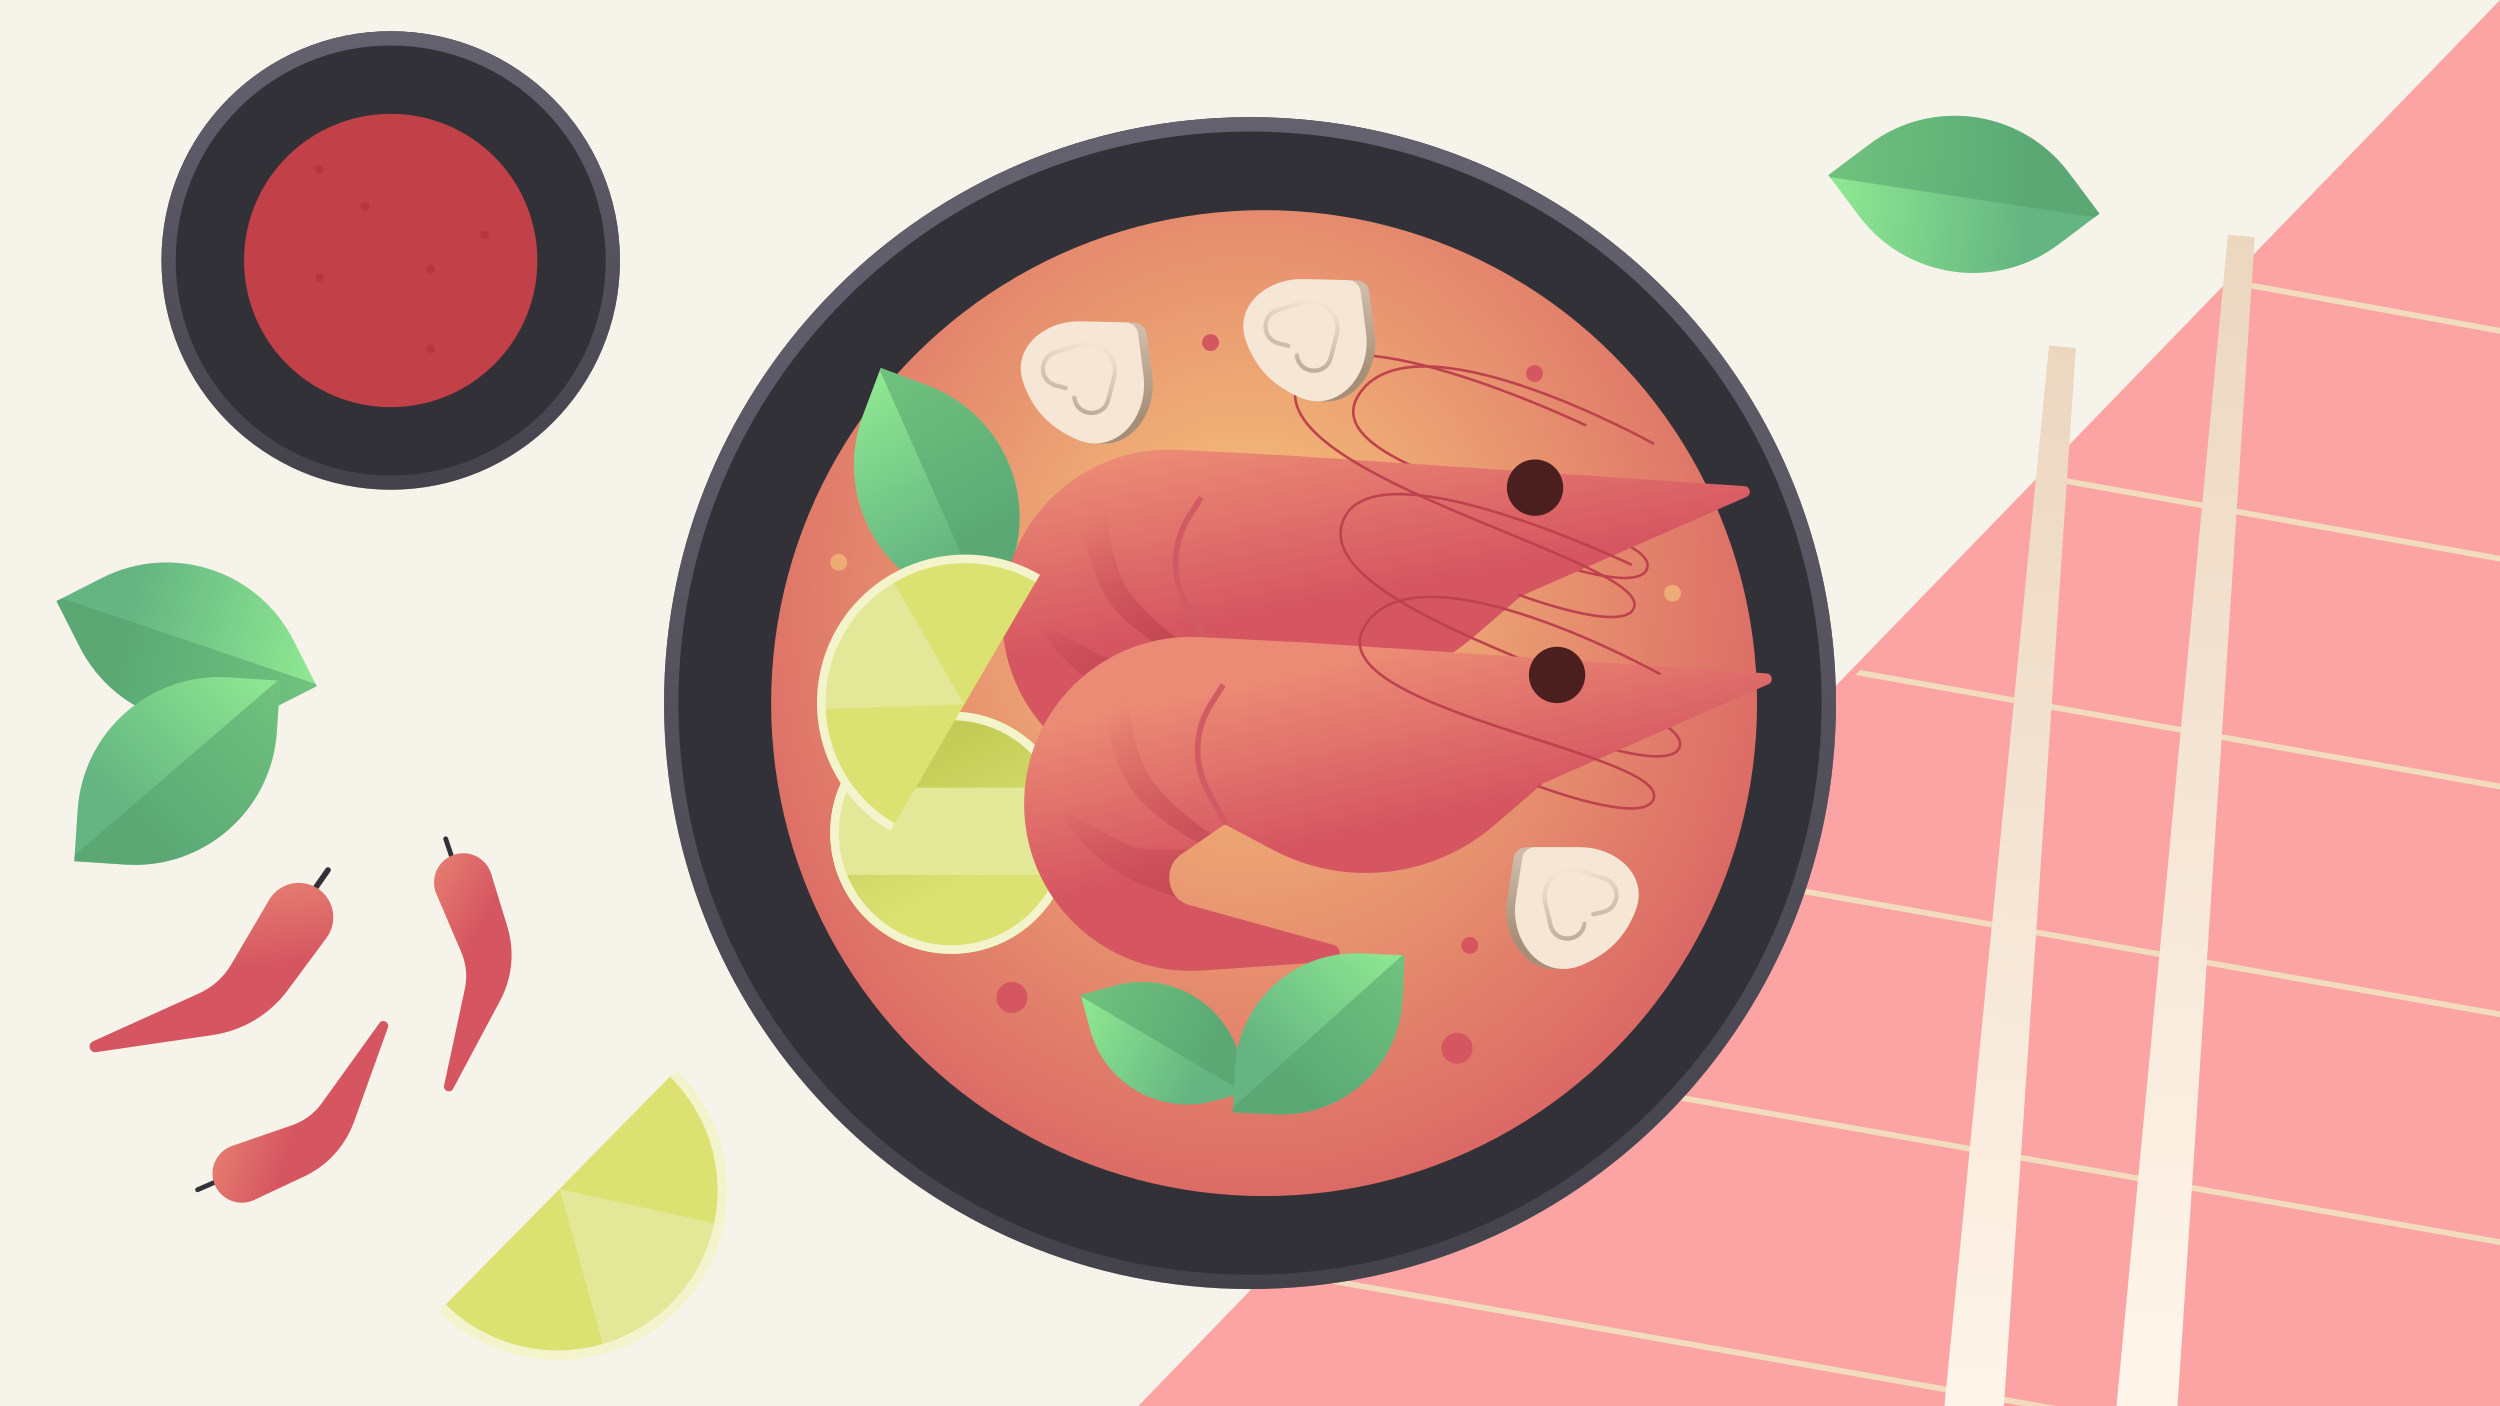 <svg width="1920" height="1080" viewBox="0 0 1920 1080" fill="none" xmlns="http://www.w3.org/2000/svg">
<g clip-path="url(#clip0_51:2)">
<rect width="1920" height="1080" fill="#F6F4EA"/>
<path d="M874 1080L1920 -0L1920.42 511.422L1920 1080L874 1080Z" fill="#FBA4A3"/>
<path fill-rule="evenodd" clip-rule="evenodd" d="M1634.38 1089.6L1608.7 1089.58L991.793 980.516C990.603 980.308 989.806 979.176 990.013 977.986C990.022 977.933 990.033 977.881 990.046 977.829L991.521 976.271C991.841 976.172 992.19 976.145 992.543 976.206L1634.38 1089.6ZM1920.42 951.842V956.282L1140.51 818.866L1144.12 815.054L1920.42 951.842ZM1920.42 776.877V781.317L1282.71 668.638L1286.31 664.826L1920.42 776.877ZM1920.42 601.912V606.352L1424.9 518.41L1428.51 514.598L1920.42 601.912ZM1920.42 426.947V431.387L1567.1 368.182L1570.71 364.37L1920.42 426.947ZM1920.42 251.982V256.422L1709.29 217.954L1712.9 214.142L1920.42 251.982Z" fill="#F1DDBE"/>
<path d="M1573.65 265.417L1594.3 267.285L1538.91 1081.24L1493.13 1081.69L1573.65 265.417Z" fill="url(#paint0_linear_51:2)"/>
<path d="M1710.99 180.3L1731.64 182.168L1672.19 1081.69L1625.28 1081.69L1710.99 180.3Z" fill="url(#paint1_linear_51:2)"/>
<path d="M1410 540C1410 788.528 1208.53 990 960 990C711.471 990 510 788.528 510 540C510 291.472 711.471 90 960 90C1208.53 90 1410 291.472 1410 540Z" fill="#323138"/>
<path fill-rule="evenodd" clip-rule="evenodd" d="M960 978.979C1202.44 978.979 1398.98 782.441 1398.98 540C1398.98 297.559 1202.44 101.021 960 101.021C717.558 101.021 521.021 297.559 521.021 540C521.021 782.441 717.558 978.979 960 978.979ZM960 990C1208.53 990 1410 788.528 1410 540C1410 291.472 1208.53 90 960 90C711.471 90 510 291.472 510 540C510 788.528 711.471 990 960 990Z" fill="url(#paint2_linear_51:2)"/>
<circle cx="970.817" cy="540" r="378.606" fill="url(#paint3_radial_51:2)"/>
<circle r="11.899" transform="matrix(1 0 0 -1 777.188 766.082)" fill="#D55561"/>
<circle r="11.899" transform="matrix(1 0 0 -1 1119.01 805.024)" fill="#D55561"/>
<circle r="6.49" transform="matrix(1 0 0 -1 1128.75 726.058)" fill="#D55561"/>
<circle r="6.49" transform="matrix(1 0 0 -1 1178.51 286.875)" fill="#D55561"/>
<circle r="6.49" transform="matrix(1 0 0 -1 1284.52 455.625)" fill="#EEAB75"/>
<circle r="6.49" transform="matrix(1 0 0 -1 644.134 431.827)" fill="#EEAB75"/>
<circle r="6.49" transform="matrix(1 0 0 -1 929.711 263.077)" fill="#D55561"/>
<path d="M676.375 282.548L712.833 296.237C768.763 317.237 797.079 379.6 776.079 435.53L762.39 471.988L725.933 458.299C670.003 437.299 641.687 374.935 662.687 319.005L676.375 282.548Z" fill="url(#paint4_linear_51:2)"/>
<path opacity="0.5" fill-rule="evenodd" clip-rule="evenodd" d="M758.053 470.359L675.713 284.311L676.375 282.548L712.832 296.237C768.762 317.237 797.078 379.6 776.078 435.53L762.39 471.987L758.053 470.359Z" fill="#529D6A"/>
<path d="M829.978 764.058L856.893 756.806C898.184 745.681 940.676 770.135 951.801 811.426L959.053 838.342L932.138 845.593C890.846 856.719 848.355 832.264 837.229 790.973L829.978 764.058Z" fill="url(#paint5_linear_51:2)"/>
<path opacity="0.5" fill-rule="evenodd" clip-rule="evenodd" d="M955.852 839.204L830.329 765.36L829.978 764.058L856.893 756.806C898.184 745.681 940.676 770.135 951.801 811.426L959.053 838.341L955.852 839.204Z" fill="#529D6A"/>
<circle cx="730.673" cy="639.519" r="93.029" fill="url(#paint6_linear_51:2)"/>
<path fill-rule="evenodd" clip-rule="evenodd" d="M817.886 671.971C821.647 661.867 823.703 650.933 823.703 639.519C823.703 627.285 821.341 615.603 817.049 604.904H644.298C640.006 615.603 637.645 627.285 637.645 639.519C637.645 650.933 639.701 661.867 643.462 671.971H817.886Z" fill="#E3E798"/>
<path fill-rule="evenodd" clip-rule="evenodd" d="M730.673 725.935C778.4 725.935 817.089 687.245 817.089 639.519C817.089 591.793 778.4 553.103 730.673 553.103C682.947 553.103 644.257 591.793 644.257 639.519C644.257 687.245 682.947 725.935 730.673 725.935ZM730.673 732.548C782.052 732.548 823.702 690.898 823.702 639.519C823.702 588.141 782.052 546.49 730.673 546.49C679.295 546.49 637.645 588.141 637.645 639.519C637.645 690.898 679.295 732.548 730.673 732.548Z" fill="#F3F4CB"/>
<path fill-rule="evenodd" clip-rule="evenodd" d="M1095.46 282.437C1072.47 282.158 1053.71 288.219 1043.86 304.517C1039.23 312.174 1039.29 319.275 1042.87 326.022C1046.49 332.854 1053.76 339.389 1063.68 345.66C1083.5 358.193 1113.46 369.377 1144.37 379.728C1154.31 383.056 1164.35 386.297 1174.16 389.469C1194.82 396.143 1214.52 402.505 1230.31 408.703C1241.95 413.273 1251.56 417.787 1257.89 422.319C1261.06 424.584 1263.48 426.902 1264.91 429.295C1266.36 431.721 1266.8 434.251 1265.95 436.816C1264.96 439.793 1262.66 441.795 1259.59 443.047C1256.54 444.29 1252.66 444.827 1248.31 444.875C1239.61 444.97 1228.73 443.103 1218.14 440.598C1207.54 438.089 1197.17 434.924 1189.45 432.387C1185.59 431.119 1182.39 430.007 1180.16 429.211C1179.04 428.814 1178.16 428.495 1177.57 428.276C1177.27 428.166 1177.04 428.081 1176.88 428.024L1176.71 427.958L1176.65 427.936C1176.65 427.936 1176.65 427.936 1177 427C1177.35 426.064 1177.35 426.064 1177.35 426.064L1177.36 426.065L1177.41 426.085L1177.58 426.149C1177.73 426.206 1177.96 426.29 1178.26 426.398C1178.85 426.616 1179.72 426.932 1180.83 427.327C1183.05 428.118 1186.23 429.225 1190.08 430.487C1197.77 433.014 1208.08 436.161 1218.61 438.652C1229.15 441.146 1239.83 442.967 1248.29 442.875C1252.52 442.829 1256.11 442.303 1258.83 441.195C1261.53 440.095 1263.29 438.457 1264.05 436.184C1264.69 434.272 1264.4 432.346 1263.19 430.322C1261.96 428.265 1259.79 426.137 1256.73 423.946C1250.61 419.566 1241.19 415.125 1229.58 410.564C1213.85 404.39 1194.25 398.06 1173.63 391.398C1163.8 388.222 1153.73 384.971 1143.74 381.624C1112.85 371.28 1082.67 360.03 1062.61 347.351C1052.59 341.016 1044.97 334.252 1041.1 326.958C1037.19 319.58 1037.16 311.731 1042.14 303.483C1052.54 286.281 1072.22 280.155 1095.49 280.438C1118.78 280.721 1145.94 287.416 1171.76 296.178C1197.59 304.945 1222.15 315.807 1240.24 324.473C1249.28 328.807 1256.72 332.594 1261.89 335.297C1264.48 336.649 1266.5 337.731 1267.88 338.474C1268.56 338.846 1269.09 339.134 1269.45 339.328C1269.62 339.426 1269.76 339.5 1269.85 339.55L1269.95 339.607L1269.98 339.625C1269.99 339.626 1269.99 339.626 1269.5 340.5C1269.01 341.374 1269.01 341.373 1269.01 341.373L1268.98 341.356L1268.88 341.3C1268.79 341.251 1268.66 341.178 1268.48 341.082C1268.13 340.889 1267.61 340.604 1266.93 340.234C1265.56 339.494 1263.54 338.417 1260.97 337.07C1255.81 334.375 1248.4 330.599 1239.37 326.277C1221.32 317.631 1196.85 306.805 1171.12 298.072C1145.37 289.334 1118.44 282.717 1095.46 282.437ZM1270.37 340.986C1270.11 341.469 1269.5 341.642 1269.01 341.374L1269.5 340.5L1269.99 339.626C1270.47 339.895 1270.64 340.504 1270.37 340.986ZM1176.06 426.647C1176.26 426.131 1176.84 425.87 1177.35 426.064L1177 427L1176.65 427.936C1176.13 427.741 1175.87 427.164 1176.06 426.647Z" fill="#BE424D"/>
<path d="M1339.81 373.34L986.366 349.64L904.411 345.458C832.902 341.81 772.254 397.416 769.699 468.973C766.98 545.096 830.815 606.799 906.802 601.498L1005.95 594.581C1013.23 594.073 1014.26 583.798 1007.23 581.851L896.592 551.223C878.94 546.336 874.967 523.096 889.993 512.624L923.626 489.183L961.073 509.008C1016.13 538.157 1083.43 530.614 1130.66 489.997L1168.1 457.813L1341.27 381.618C1345.41 379.796 1344.33 373.643 1339.81 373.34Z" fill="url(#paint7_linear_51:2)"/>
<path d="M847.905 378.846L828.434 392.909C828.434 392.909 835.849 440.628 853.313 464.303C868.968 485.525 903.073 503.245 903.073 503.245L912.809 496.755C912.809 496.755 878.421 473.364 865.212 451.322C850.255 426.361 847.905 378.846 847.905 378.846Z" fill="url(#paint8_linear_51:2)"/>
<path d="M895.029 508.864L895.501 508.654H871.734C861.061 508.654 850.552 506.022 841.139 500.991L801.484 479.796C799.435 478.701 797.336 481.165 798.742 483.014L807.566 494.611C822.604 514.375 842.996 529.41 866.322 537.933L886.847 545.433C876.615 533.585 880.724 515.222 895.029 508.864Z" fill="url(#paint9_linear_51:2)"/>
<path fill-rule="evenodd" clip-rule="evenodd" d="M911.342 395.588L920.684 380.908L924.403 383.275L915.062 397.955C902.569 417.586 901.731 442.456 912.873 462.884L926.642 488.127L922.772 490.238L909.003 464.995C897.092 443.158 897.988 416.573 911.342 395.588Z" fill="#D15A63"/>
<circle cx="1178.91" cy="374.519" r="21.635" fill="#4B1E20"/>
<path fill-rule="evenodd" clip-rule="evenodd" d="M1010.66 278.964C1003.59 282.593 998.636 288.181 996.466 296.26C994.154 304.865 996.454 313.397 1002.42 321.895C1008.4 330.412 1018.01 338.818 1030.15 347.065C1054.42 363.555 1088.49 379.233 1122.88 393.821C1134.3 398.664 1145.75 403.387 1156.89 407.979C1179.25 417.199 1200.32 425.888 1217.21 433.943C1229.86 439.975 1240.24 445.689 1247.1 451.047C1250.53 453.725 1253.14 456.36 1254.7 458.957C1256.27 461.574 1256.81 464.224 1255.95 466.816C1254.96 469.793 1252.66 471.795 1249.59 473.047C1246.54 474.29 1242.66 474.827 1238.31 474.875C1229.61 474.97 1218.73 473.103 1208.14 470.598C1197.54 468.089 1187.17 464.924 1179.45 462.387C1175.59 461.119 1172.39 460.007 1170.16 459.212C1169.04 458.814 1168.16 458.495 1167.57 458.276C1167.27 458.167 1167.04 458.082 1166.88 458.024L1166.71 457.959L1166.65 457.936C1166.65 457.936 1166.65 457.936 1167 457C1167.35 456.064 1167.35 456.064 1167.35 456.064L1167.36 456.065L1167.41 456.085L1167.58 456.149C1167.68 456.187 1167.81 456.236 1167.98 456.297C1168.06 456.328 1168.16 456.362 1168.26 456.398C1168.85 456.616 1169.72 456.932 1170.83 457.327C1173.05 458.118 1176.23 459.225 1180.08 460.487C1187.77 463.014 1198.08 466.161 1208.61 468.652C1219.15 471.147 1229.83 472.967 1238.29 472.875C1242.52 472.829 1246.11 472.303 1248.83 471.195C1251.53 470.096 1253.29 468.457 1254.05 466.184C1254.68 464.299 1254.35 462.261 1252.98 459.987C1251.61 457.692 1249.21 455.234 1245.87 452.624C1239.19 447.407 1228.97 441.77 1216.35 435.748C1199.5 427.716 1178.52 419.064 1156.2 409.857C1145.05 405.261 1133.57 400.526 1122.1 395.662C1087.72 381.076 1053.47 365.332 1029.03 348.719C1016.81 340.414 1006.96 331.848 1000.78 323.044C994.59 314.221 992.024 305.084 994.534 295.741C996.864 287.069 1002.22 281.048 1009.75 277.185C1017.24 273.34 1026.86 271.642 1037.77 271.5C1059.58 271.217 1086.89 277.16 1113.54 285.167C1140.21 293.181 1166.31 303.289 1185.73 311.39C1195.44 315.441 1203.49 318.992 1209.11 321.53C1211.92 322.799 1214.12 323.816 1215.63 324.515C1216.38 324.864 1216.95 325.135 1217.34 325.318C1217.54 325.41 1217.68 325.479 1217.78 325.526L1217.93 325.597C1217.93 325.597 1217.93 325.598 1217.5 326.5C1217.07 327.402 1217.07 327.402 1217.07 327.401L1216.92 327.333C1216.87 327.306 1216.79 327.272 1216.71 327.23C1216.64 327.2 1216.57 327.165 1216.49 327.127C1216.1 326.945 1215.53 326.676 1214.78 326.328C1213.29 325.632 1211.09 324.619 1208.29 323.353C1202.68 320.821 1194.65 317.278 1184.96 313.235C1165.57 305.149 1139.54 295.069 1112.96 287.083C1086.36 279.09 1059.29 273.221 1037.79 273.5C1027.05 273.64 1017.77 275.316 1010.66 278.964ZM1218.4 326.931C1218.16 327.43 1217.57 327.64 1217.07 327.402L1217.5 326.5L1217.93 325.598C1218.43 325.836 1218.64 326.433 1218.4 326.931ZM1166.06 456.648C1166.26 456.131 1166.84 455.87 1167.35 456.064L1167 457L1166.65 457.936C1166.13 457.741 1165.87 457.164 1166.06 456.648Z" fill="#BE424D"/>
<path fill-rule="evenodd" clip-rule="evenodd" d="M1045.66 385.964C1038.59 389.593 1033.64 395.181 1031.47 403.26C1029.15 411.865 1031.45 420.397 1037.42 428.895C1043.4 437.412 1053.01 445.818 1065.15 454.065C1089.42 470.555 1123.49 486.233 1157.88 500.821C1169.3 505.664 1180.75 510.387 1191.89 514.979C1214.25 524.199 1235.32 532.888 1252.21 540.943C1264.86 546.975 1275.24 552.689 1282.1 558.047C1285.53 560.725 1288.14 563.36 1289.7 565.957C1291.27 568.574 1291.81 571.224 1290.95 573.816C1289.96 576.793 1287.66 578.795 1284.59 580.047C1281.54 581.29 1277.66 581.827 1273.31 581.875C1264.61 581.97 1253.73 580.103 1243.14 577.598C1232.54 575.089 1222.17 571.924 1214.45 569.387C1210.59 568.119 1207.39 567.007 1205.16 566.212C1204.04 565.814 1203.16 565.495 1202.57 565.276C1202.27 565.167 1202.04 565.082 1201.88 565.024L1201.71 564.959L1201.65 564.936C1201.65 564.936 1201.65 564.936 1202 564C1202.35 563.064 1202.35 563.064 1202.35 563.064L1202.36 563.065L1202.41 563.085L1202.58 563.149C1202.68 563.187 1202.81 563.236 1202.98 563.297C1203.06 563.328 1203.16 563.362 1203.26 563.398C1203.85 563.616 1204.72 563.932 1205.83 564.327C1208.05 565.118 1211.23 566.225 1215.08 567.487C1222.77 570.014 1233.08 573.161 1243.61 575.652C1254.15 578.147 1264.83 579.967 1273.29 579.875C1277.52 579.829 1281.11 579.303 1283.83 578.195C1286.53 577.096 1288.29 575.457 1289.05 573.184C1289.68 571.299 1289.35 569.261 1287.98 566.987C1286.61 564.692 1284.21 562.234 1280.87 559.624C1274.19 554.407 1263.97 548.77 1251.35 542.748C1234.5 534.716 1213.52 526.064 1191.2 516.857C1180.05 512.261 1168.57 507.526 1157.1 502.662C1122.72 488.076 1088.47 472.332 1064.03 455.719C1051.81 447.414 1041.96 438.848 1035.78 430.044C1029.59 421.221 1027.02 412.084 1029.53 402.741C1031.86 394.069 1037.22 388.048 1044.75 384.185C1052.24 380.34 1061.86 378.642 1072.77 378.5C1094.58 378.217 1121.89 384.16 1148.54 392.167C1175.21 400.181 1201.31 410.289 1220.73 418.39C1230.44 422.441 1238.49 425.992 1244.11 428.53C1246.92 429.799 1249.12 430.816 1250.63 431.515C1251.38 431.864 1251.95 432.135 1252.34 432.318C1252.54 432.41 1252.68 432.479 1252.78 432.526L1252.93 432.597C1252.93 432.597 1252.93 432.598 1252.5 433.5C1252.07 434.402 1252.07 434.402 1252.07 434.401L1251.92 434.333C1251.87 434.306 1251.79 434.272 1251.71 434.23C1251.64 434.2 1251.57 434.165 1251.49 434.127C1251.1 433.945 1250.53 433.676 1249.78 433.328C1248.29 432.632 1246.09 431.619 1243.29 430.353C1237.68 427.821 1229.65 424.278 1219.96 420.235C1200.57 412.149 1174.54 402.069 1147.96 394.083C1121.36 386.09 1094.29 380.221 1072.79 380.5C1062.05 380.64 1052.77 382.316 1045.66 385.964ZM1253.4 433.931C1253.16 434.43 1252.57 434.64 1252.07 434.402L1252.5 433.5L1252.93 432.598C1253.43 432.836 1253.64 433.433 1253.4 433.931ZM1201.06 563.648C1201.26 563.131 1201.84 562.87 1202.35 563.064L1202 564L1201.65 564.936C1201.13 564.741 1200.87 564.164 1201.06 563.648Z" fill="#BE424D"/>
<path d="M1356.72 517.186L1003.27 493.486L921.316 489.304C849.807 485.656 789.159 541.262 786.604 612.819C783.885 688.942 847.72 750.646 923.708 745.344L1022.85 738.427C1030.13 737.919 1031.16 727.644 1024.13 725.697L913.497 695.069C895.845 690.182 891.873 666.942 906.898 656.47L940.531 633.029L977.978 652.854C1033.04 682.003 1100.33 674.46 1147.57 633.843L1185 601.659L1358.17 525.464C1362.31 523.642 1361.23 517.489 1356.72 517.186Z" fill="url(#paint10_linear_51:2)"/>
<path fill-rule="evenodd" clip-rule="evenodd" d="M1100.46 459.437C1077.47 459.158 1058.71 465.219 1048.86 481.517C1044.23 489.174 1044.29 496.275 1047.87 503.022C1051.49 509.854 1058.76 516.389 1068.68 522.66C1088.5 535.193 1118.46 546.377 1149.37 556.728C1159.31 560.056 1169.35 563.297 1179.16 566.469C1199.82 573.143 1219.52 579.505 1235.31 585.703C1246.95 590.273 1256.56 594.787 1262.89 599.319C1266.06 601.584 1268.48 603.902 1269.91 606.295C1271.36 608.721 1271.8 611.251 1270.95 613.816C1269.96 616.793 1267.66 618.795 1264.59 620.047C1261.54 621.29 1257.66 621.827 1253.31 621.875C1244.61 621.97 1233.73 620.103 1223.14 617.598C1212.54 615.089 1202.17 611.924 1194.45 609.387C1190.59 608.119 1187.39 607.007 1185.16 606.211C1184.04 605.814 1183.16 605.495 1182.57 605.276C1182.27 605.166 1182.04 605.081 1181.88 605.024L1181.71 604.958L1181.65 604.936C1181.65 604.936 1181.65 604.936 1182 604C1182.35 603.064 1182.35 603.064 1182.35 603.064L1182.36 603.065L1182.41 603.085L1182.58 603.149C1182.73 603.206 1182.96 603.29 1183.26 603.398C1183.85 603.616 1184.72 603.932 1185.83 604.327C1188.05 605.118 1191.23 606.225 1195.08 607.487C1202.77 610.014 1213.08 613.161 1223.61 615.652C1234.15 618.146 1244.83 619.967 1253.29 619.875C1257.52 619.829 1261.11 619.303 1263.83 618.195C1266.53 617.095 1268.29 615.457 1269.05 613.184C1269.69 611.272 1269.4 609.346 1268.19 607.322C1266.96 605.265 1264.79 603.137 1261.73 600.946C1255.61 596.566 1246.19 592.125 1234.58 587.564C1218.85 581.39 1199.25 575.06 1178.63 568.398C1168.8 565.222 1158.73 561.971 1148.74 558.624C1117.85 548.28 1087.67 537.03 1067.61 524.351C1057.59 518.016 1049.97 511.252 1046.1 503.958C1042.19 496.58 1042.16 488.731 1047.14 480.483C1057.54 463.281 1077.22 457.155 1100.49 457.438C1123.78 457.721 1150.94 464.416 1176.76 473.178C1202.59 481.945 1227.15 492.807 1245.24 501.473C1254.28 505.807 1261.72 509.594 1266.89 512.297C1269.48 513.649 1271.5 514.731 1272.88 515.474C1273.56 515.846 1274.09 516.134 1274.45 516.328C1274.62 516.426 1274.76 516.5 1274.85 516.55L1274.95 516.607L1274.98 516.625C1274.99 516.626 1274.99 516.626 1274.5 517.5C1274.01 518.374 1274.01 518.373 1274.01 518.373L1273.98 518.356L1273.88 518.3C1273.79 518.251 1273.66 518.178 1273.48 518.082C1273.13 517.889 1272.61 517.604 1271.93 517.234C1270.56 516.494 1268.54 515.417 1265.97 514.07C1260.81 511.375 1253.4 507.599 1244.37 503.277C1226.32 494.631 1201.85 483.805 1176.12 475.072C1150.37 466.334 1123.44 459.717 1100.46 459.437ZM1275.37 517.986C1275.11 518.469 1274.5 518.642 1274.01 518.374L1274.5 517.5L1274.99 516.626C1275.47 516.895 1275.64 517.504 1275.37 517.986ZM1181.06 603.647C1181.26 603.131 1181.84 602.87 1182.35 603.064L1182 604L1181.65 604.936C1181.13 604.741 1180.87 604.164 1181.06 603.647Z" fill="#BE424D"/>
<path d="M864.808 522.692L845.336 536.755C845.336 536.755 852.752 584.474 870.216 608.149C885.871 629.371 919.976 647.091 919.976 647.091L929.711 640.601C929.711 640.601 895.324 617.21 882.115 595.168C867.157 570.207 864.808 522.692 864.808 522.692Z" fill="url(#paint11_linear_51:2)"/>
<path d="M911.931 652.71L912.403 652.5H888.635C877.962 652.5 867.454 649.868 858.041 644.837L818.386 623.642C816.337 622.547 814.237 625.011 815.644 626.86L824.468 638.457C839.506 658.221 859.897 673.256 883.224 681.779L903.749 689.279C893.517 677.431 897.625 659.068 911.931 652.71Z" fill="url(#paint12_linear_51:2)"/>
<path fill-rule="evenodd" clip-rule="evenodd" d="M928.245 539.434L937.587 524.754L941.306 527.121L931.964 541.801C919.472 561.432 918.633 586.302 929.776 606.73L943.545 631.973L939.675 634.084L925.906 608.841C913.995 587.004 914.891 560.419 928.245 539.434Z" fill="#D15A63"/>
<circle cx="1195.82" cy="518.365" r="21.635" fill="#4B1E20"/>
<path d="M797.021 444.296C771.694 429.513 741.532 425.397 713.17 432.853C684.808 440.309 660.57 458.726 645.787 484.054C631.004 509.381 626.888 539.543 634.344 567.905C641.8 596.267 660.217 620.505 685.544 635.288L741.283 539.792L797.021 444.296Z" fill="#DBE272"/>
<path fill-rule="evenodd" clip-rule="evenodd" d="M630.814 544.561L740.411 541.082L684.923 444.662C668.882 454.167 655.355 467.663 645.788 484.054C635.015 502.511 629.907 523.536 630.814 544.561Z" fill="#E3E798"/>
<path fill-rule="evenodd" clip-rule="evenodd" d="M631.146 568.745C623.468 539.535 627.707 508.471 642.932 482.387C658.157 456.302 683.12 437.334 712.33 429.655C741.54 421.977 772.604 426.216 798.689 441.441L795.355 447.152C770.785 432.811 741.525 428.818 714.011 436.051C686.497 443.284 662.984 461.151 648.643 485.72C634.302 510.29 630.309 539.55 637.542 567.064C644.775 594.578 662.642 618.092 687.211 632.432L683.878 638.144C657.793 622.919 638.825 597.956 631.146 568.745Z" fill="#F3F4CB"/>
<path d="M1078.63 733.64L1077.18 767.043C1074.97 818.287 1031.64 858.035 980.394 855.823L946.991 854.381L948.433 820.978C950.645 769.735 993.979 729.987 1045.22 732.199L1078.63 733.64Z" fill="url(#paint13_linear_51:2)"/>
<path opacity="0.5" fill-rule="evenodd" clip-rule="evenodd" d="M947.163 850.408L1077.01 733.571L1078.63 733.641L1077.18 767.043C1074.97 818.287 1031.64 858.035 980.394 855.823L946.991 854.381L947.163 850.408Z" fill="#529D6A"/>
<path d="M1162.42 659.104C1163.17 654.252 1167.34 650.67 1172.25 650.67H1206.98C1234.72 650.67 1259.38 672.376 1249.84 698.416C1246.85 706.575 1242.47 714.738 1236.11 721.956C1228.33 730.78 1218.33 736.973 1207.87 741.313C1177.74 753.821 1152.54 723.323 1157.5 691.076L1162.42 659.104Z" fill="url(#paint14_linear_51:2)"/>
<path d="M1169.05 659.104C1169.8 654.252 1173.97 650.67 1178.88 650.67H1213.61C1241.35 650.67 1266.01 672.376 1256.47 698.416C1253.48 706.575 1249.1 714.738 1242.74 721.956C1234.96 730.78 1224.96 736.973 1214.5 741.313C1184.37 753.821 1159.17 723.323 1164.13 691.076L1169.05 659.104Z" fill="#F5E6D5"/>
<path fill-rule="evenodd" clip-rule="evenodd" d="M1192.43 710.184C1195.29 722.385 1212.79 722.005 1215.12 709.691L1215.24 709.07C1215.41 708.17 1216.28 707.579 1217.18 707.75C1218.08 707.92 1218.67 708.788 1218.5 709.687L1218.38 710.308C1215.38 726.141 1192.88 726.63 1189.2 710.942L1185.14 693.675C1181.07 676.351 1197.64 661.312 1214.49 667.041L1232.98 673.328C1247.17 678.154 1246.18 698.549 1231.59 701.979L1224.02 703.759C1223.12 703.968 1222.23 703.415 1222.02 702.524C1221.81 701.633 1222.37 700.74 1223.26 700.531L1230.83 698.751C1242.18 696.083 1242.95 680.221 1231.91 676.467L1213.42 670.18C1199.04 665.289 1184.89 678.128 1188.37 692.916L1192.43 710.184Z" fill="url(#paint15_linear_51:2)"/>
<path d="M1051.6 223.984C1050.97 219.116 1046.87 215.437 1041.97 215.323L1007.24 214.516C979.517 213.871 954.36 234.998 963.293 261.254C966.091 269.48 970.277 277.742 976.469 285.106C984.039 294.109 993.896 300.533 1004.25 305.114C1034.08 318.319 1059.98 288.415 1055.77 256.061L1051.6 223.984Z" fill="url(#paint16_linear_51:2)"/>
<path d="M1044.97 223.83C1044.33 218.961 1040.24 215.283 1035.34 215.169L1000.61 214.362C972.887 213.717 947.729 234.844 956.662 261.1C959.461 269.326 963.646 277.588 969.838 284.952C977.408 293.955 987.265 300.379 997.617 304.96C1027.45 318.165 1053.35 288.261 1049.14 255.907L1044.97 223.83Z" fill="#F5E6D5"/>
<path fill-rule="evenodd" clip-rule="evenodd" d="M1020.41 274.352C1017.26 286.484 999.781 285.697 997.732 273.332L997.629 272.708C997.479 271.805 996.626 271.194 995.723 271.344C994.819 271.493 994.208 272.347 994.358 273.25L994.461 273.874C997.095 289.772 1019.57 290.784 1023.62 275.186L1028.08 258.017C1032.55 240.793 1016.33 225.372 999.358 230.708L980.727 236.564C966.426 241.059 966.941 261.471 981.45 265.239L988.981 267.195C989.867 267.425 990.772 266.893 991.003 266.007C991.233 265.121 990.701 264.216 989.815 263.986L982.284 262.03C970.999 259.1 970.598 243.223 981.721 239.727L1000.35 233.871C1014.84 229.316 1028.69 242.48 1024.87 257.184L1020.41 274.352Z" fill="url(#paint17_linear_51:2)"/>
<path d="M880.685 256.436C880.051 251.567 875.96 247.889 871.052 247.775L836.329 246.968C808.603 246.323 783.446 267.45 792.379 293.706C795.177 301.932 799.363 310.194 805.555 317.558C813.125 326.561 822.982 332.985 833.333 337.566C863.168 350.771 889.069 320.867 884.859 288.513L880.685 256.436Z" fill="url(#paint18_linear_51:2)"/>
<path d="M874.054 256.282C873.421 251.413 869.33 247.735 864.422 247.621L829.699 246.814C801.973 246.169 776.815 267.296 785.748 293.552C788.547 301.778 792.732 310.04 798.924 317.404C806.494 326.407 816.351 332.83 826.703 337.412C856.538 350.617 882.439 320.713 878.229 288.359L874.054 256.282Z" fill="#F5E6D5"/>
<path fill-rule="evenodd" clip-rule="evenodd" d="M849.499 306.804C846.348 318.936 828.866 318.149 826.818 305.784L826.714 305.16C826.565 304.257 825.711 303.646 824.808 303.796C823.905 303.945 823.294 304.799 823.443 305.702L823.547 306.326C826.18 322.224 848.657 323.235 852.708 307.638L857.166 290.469C861.639 273.245 845.42 257.824 828.443 263.16L809.812 269.016C795.512 273.511 796.027 293.923 810.536 297.691L818.067 299.647C818.953 299.877 819.858 299.345 820.088 298.459C820.318 297.573 819.786 296.668 818.9 296.438L811.369 294.482C800.084 291.551 799.684 275.675 810.806 272.179L829.437 266.323C843.93 261.768 857.775 274.932 853.957 289.636L849.499 306.804Z" fill="url(#paint19_linear_51:2)"/>
<path d="M339.716 1004.52C363.62 1028.04 395.888 1041.1 429.421 1040.83C462.954 1040.55 495.005 1026.97 518.523 1003.07C542.04 979.161 555.099 946.893 554.825 913.36C554.552 879.827 540.969 847.776 517.064 824.258L428.39 914.391L339.716 1004.52Z" fill="#DBE272"/>
<path fill-rule="evenodd" clip-rule="evenodd" d="M552.161 940.228L429.719 913.21L464.052 1035.7C484.508 1029.68 503.301 1018.54 518.521 1003.07C535.66 985.647 547.243 963.784 552.161 940.228Z" fill="#E3E798"/>
<path d="M339.716 1004.52C363.62 1028.04 395.888 1041.1 429.421 1040.83C462.954 1040.55 495.005 1026.97 518.523 1003.07C542.04 979.161 555.099 946.893 554.825 913.36C554.552 879.827 540.969 847.776 517.064 824.258" stroke="#F3F4CB" stroke-width="7.422"/>
<path d="M1404.17 134.494L1435.65 110.85C1483.94 74.579 1552.49 84.32 1588.76 132.609L1612.4 164.086L1580.93 187.729C1532.64 224.001 1464.09 214.259 1427.82 165.97L1404.17 134.494Z" fill="url(#paint20_linear_51:2)"/>
<path opacity="0.5" fill-rule="evenodd" clip-rule="evenodd" d="M1608.66 166.898L1405.32 136.016L1404.17 134.494L1435.65 110.851C1483.94 74.579 1552.49 84.32 1588.76 132.609L1612.4 164.086L1608.66 166.898Z" fill="#529D6A"/>
<path d="M243.242 526.977L208.132 544.782C154.268 572.098 88.459 550.576 61.144 496.712L43.338 461.602L78.449 443.797C132.312 416.481 198.121 438.003 225.437 491.866L243.242 526.977Z" fill="url(#paint21_linear_51:2)"/>
<path opacity="0.5" fill-rule="evenodd" clip-rule="evenodd" d="M47.515 459.484L242.381 525.279L243.242 526.977L208.132 544.782C154.268 572.098 88.459 550.576 61.144 496.712L43.338 461.602L47.515 459.484Z" fill="#529D6A"/>
<path d="M215.189 522.767L212.609 562.05C208.649 622.314 156.586 667.958 96.322 663.998L57.039 661.418L59.62 622.135C63.579 561.871 115.643 516.227 175.907 520.186L215.189 522.767Z" fill="url(#paint22_linear_51:2)"/>
<path opacity="0.5" fill-rule="evenodd" clip-rule="evenodd" d="M57.345 656.745L213.288 522.642L215.188 522.767L212.607 562.049C208.648 622.313 156.585 667.958 96.32 663.998L57.038 661.417L57.345 656.745Z" fill="#529D6A"/>
<path d="M476.117 200.059C476.117 297.293 397.293 376.117 300.058 376.117C202.824 376.117 124 297.293 124 200.059C124 102.824 202.824 24 300.058 24C397.293 24 476.117 102.824 476.117 200.059Z" fill="#323138"/>
<path fill-rule="evenodd" clip-rule="evenodd" d="M300.058 365.182C391.253 365.182 465.182 291.254 465.182 200.059C465.182 108.864 391.253 34.935 300.058 34.935C208.863 34.935 134.935 108.864 134.935 200.059C134.935 291.254 208.863 365.182 300.058 365.182ZM300.058 376.117C397.293 376.117 476.117 297.293 476.117 200.059C476.117 102.824 397.293 24 300.058 24C202.824 24 124 102.824 124 200.059C124 297.293 202.824 376.117 300.058 376.117Z" fill="url(#paint23_linear_51:2)"/>
<circle cx="300.058" cy="200.059" r="112.634" fill="#C24048"/>
<circle cx="245.382" cy="213.181" r="3.281" fill="#B4373F"/>
<circle cx="280.375" cy="158.504" r="3.281" fill="#B4373F"/>
<circle cx="330.677" cy="206.62" r="3.281" fill="#B4373F"/>
<circle cx="330.677" cy="267.858" r="3.281" fill="#B4373F"/>
<circle cx="372.23" cy="180.375" r="3.281" fill="#B4373F"/>
<circle cx="245.382" cy="130.073" r="3.281" fill="#B4373F"/>
<path d="M236.556 690.099L251.865 668.228" stroke="#323138" stroke-width="4.374" stroke-linecap="round"/>
<path d="M71.401 799.732L152.936 762.864C163.23 758.21 171.829 750.481 177.551 740.74L206.717 691.097C214.132 678.476 230.385 674.275 242.987 681.721C256.503 689.708 260.13 707.639 250.782 720.251L221.006 760.426C207.159 779.109 186.443 791.509 163.434 794.888L73.839 808.046C68.822 808.782 66.78 801.822 71.401 799.732Z" fill="url(#paint24_linear_51:2)"/>
<path d="M349.495 665.669L342.286 644.195" stroke="#323138" stroke-width="3.711" stroke-linecap="round"/>
<path d="M341.07 833.654L357.008 759.421C359.02 750.049 358.08 740.284 354.317 731.468L335.136 686.537C330.26 675.115 335.586 661.904 347.02 657.057C359.284 651.858 373.351 658.421 377.247 671.159L389.657 711.733C395.428 730.602 393.449 750.992 384.157 768.398L347.973 836.181C345.947 839.977 340.167 837.861 341.07 833.654Z" fill="url(#paint25_linear_51:2)"/>
<path d="M172.513 904.654L151.753 913.716" stroke="#323138" stroke-width="3.711" stroke-linecap="round"/>
<path d="M291.42 785.696L247.07 847.321C241.471 855.101 233.599 860.956 224.537 864.08L178.352 880.005C166.611 884.053 160.388 896.866 164.466 908.597C168.84 921.179 183.144 927.206 195.203 921.548L233.615 903.527C251.479 895.146 265.27 879.997 271.942 861.428L297.925 789.119C299.38 785.07 293.933 782.203 291.42 785.696Z" fill="url(#paint26_linear_51:2)"/>
</g>
<defs>
<linearGradient id="paint0_linear_51:2" x1="1435.73" y1="1059.64" x2="1494.59" y2="145.953" gradientUnits="userSpaceOnUse">
<stop stop-color="#FEF4E9"/>
<stop offset="1" stop-color="#E9D2BA"/>
</linearGradient>
<linearGradient id="paint1_linear_51:2" x1="1562.55" y1="1019.07" x2="1623.28" y2="54.382" gradientUnits="userSpaceOnUse">
<stop stop-color="#FEF4E9"/>
<stop offset="1" stop-color="#E9D2BA"/>
</linearGradient>
<linearGradient id="paint2_linear_51:2" x1="960" y1="90" x2="960" y2="990" gradientUnits="userSpaceOnUse">
<stop stop-color="#64626F"/>
<stop offset="1" stop-color="#64626F" stop-opacity="0.34"/>
</linearGradient>
<radialGradient id="paint3_radial_51:2" cx="0" cy="0" r="1" gradientUnits="userSpaceOnUse" gradientTransform="translate(956.755 459.952) rotate(88.576) scale(565.92 501.172)">
<stop stop-color="#F7C97C"/>
<stop offset="1" stop-color="#D55561"/>
</radialGradient>
<linearGradient id="paint4_linear_51:2" x1="728.51" y1="427.5" x2="661.443" y2="302.019" gradientUnits="userSpaceOnUse">
<stop stop-color="#64B581"/>
<stop offset="1" stop-color="#8DE691"/>
</linearGradient>
<linearGradient id="paint5_linear_51:2" x1="920.784" y1="826.606" x2="829.418" y2="781.613" gradientUnits="userSpaceOnUse">
<stop stop-color="#64B581"/>
<stop offset="1" stop-color="#8DE691"/>
</linearGradient>
<linearGradient id="paint6_linear_51:2" x1="677.669" y1="595.168" x2="724.183" y2="690.36" gradientUnits="userSpaceOnUse">
<stop stop-color="#C4CC57"/>
<stop offset="1" stop-color="#DBE272"/>
</linearGradient>
<linearGradient id="paint7_linear_51:2" x1="1010.84" y1="465.361" x2="984.879" y2="326.899" gradientUnits="userSpaceOnUse">
<stop stop-color="#D55561"/>
<stop offset="1" stop-color="#EB8B75"/>
</linearGradient>
<linearGradient id="paint8_linear_51:2" x1="901.587" y1="506.466" x2="811.126" y2="432.933" gradientUnits="userSpaceOnUse">
<stop stop-color="#C14752"/>
<stop offset="1" stop-color="#C14752" stop-opacity="0"/>
</linearGradient>
<linearGradient id="paint9_linear_51:2" x1="847.5" y1="538.918" x2="817.394" y2="467.12" gradientUnits="userSpaceOnUse">
<stop stop-color="#C14752"/>
<stop offset="1" stop-color="#C14752" stop-opacity="0"/>
</linearGradient>
<linearGradient id="paint10_linear_51:2" x1="1041.13" y1="641.683" x2="1013.01" y2="510.793" gradientUnits="userSpaceOnUse">
<stop stop-color="#D55561"/>
<stop offset="1" stop-color="#EB8B75"/>
</linearGradient>
<linearGradient id="paint11_linear_51:2" x1="965.409" y1="689.279" x2="828.029" y2="576.779" gradientUnits="userSpaceOnUse">
<stop stop-color="#C14752"/>
<stop offset="1" stop-color="#C14752" stop-opacity="0"/>
</linearGradient>
<linearGradient id="paint12_linear_51:2" x1="953.533" y1="711.63" x2="885.419" y2="579.016" gradientUnits="userSpaceOnUse">
<stop stop-color="#C14752"/>
<stop offset="1" stop-color="#C14752" stop-opacity="0"/>
</linearGradient>
<linearGradient id="paint13_linear_51:2" x1="974.253" y1="814.862" x2="1058.75" y2="726.651" gradientUnits="userSpaceOnUse">
<stop stop-color="#64B581"/>
<stop offset="1" stop-color="#8DE691"/>
</linearGradient>
<linearGradient id="paint14_linear_51:2" x1="1188.41" y1="776.048" x2="1200.39" y2="658.73" gradientUnits="userSpaceOnUse">
<stop offset="0.439" stop-color="#A58F78"/>
<stop offset="1" stop-color="#CFBDAA"/>
</linearGradient>
<linearGradient id="paint15_linear_51:2" x1="1279.77" y1="733.561" x2="1260.96" y2="653.186" gradientUnits="userSpaceOnUse">
<stop stop-color="#A58F78"/>
<stop offset="1" stop-color="#F5E6D5"/>
</linearGradient>
<linearGradient id="paint16_linear_51:2" x1="1022.9" y1="340.293" x2="1013.64" y2="222.727" gradientUnits="userSpaceOnUse">
<stop offset="0.439" stop-color="#A58F78"/>
<stop offset="1" stop-color="#CFBDAA"/>
</linearGradient>
<linearGradient id="paint17_linear_51:2" x1="932.554" y1="295.693" x2="953.22" y2="215.777" gradientUnits="userSpaceOnUse">
<stop stop-color="#A58F78"/>
<stop offset="1" stop-color="#F5E6D5"/>
</linearGradient>
<linearGradient id="paint18_linear_51:2" x1="851.986" y1="372.745" x2="842.728" y2="255.179" gradientUnits="userSpaceOnUse">
<stop offset="0.439" stop-color="#A58F78"/>
<stop offset="1" stop-color="#CFBDAA"/>
</linearGradient>
<linearGradient id="paint19_linear_51:2" x1="761.639" y1="328.145" x2="782.305" y2="248.229" gradientUnits="userSpaceOnUse">
<stop stop-color="#A58F78"/>
<stop offset="1" stop-color="#F5E6D5"/>
</linearGradient>
<linearGradient id="paint20_linear_51:2" x1="1556.07" y1="168.799" x2="1412.66" y2="157.803" gradientUnits="userSpaceOnUse">
<stop stop-color="#64B581"/>
<stop offset="1" stop-color="#8DE691"/>
</linearGradient>
<linearGradient id="paint21_linear_51:2" x1="99.632" y1="466.762" x2="238.941" y2="502.547" gradientUnits="userSpaceOnUse">
<stop stop-color="#64B581"/>
<stop offset="1" stop-color="#8DE691"/>
</linearGradient>
<linearGradient id="paint22_linear_51:2" x1="90.177" y1="615.619" x2="191.98" y2="514.013" gradientUnits="userSpaceOnUse">
<stop stop-color="#64B581"/>
<stop offset="1" stop-color="#8DE691"/>
</linearGradient>
<linearGradient id="paint23_linear_51:2" x1="300.058" y1="24" x2="300.058" y2="376.117" gradientUnits="userSpaceOnUse">
<stop stop-color="#64626F"/>
<stop offset="1" stop-color="#64626F" stop-opacity="0.34"/>
</linearGradient>
<linearGradient id="paint24_linear_51:2" x1="204.843" y1="742.588" x2="194.296" y2="655.42" gradientUnits="userSpaceOnUse">
<stop stop-color="#D55561"/>
<stop offset="1" stop-color="#EB8B75"/>
</linearGradient>
<linearGradient id="paint25_linear_51:2" x1="369.335" y1="713.773" x2="304.525" y2="677.031" gradientUnits="userSpaceOnUse">
<stop stop-color="#D55561"/>
<stop offset="1" stop-color="#EB8B75"/>
</linearGradient>
<linearGradient id="paint26_linear_51:2" x1="221.493" y1="887.089" x2="150.765" y2="863.686" gradientUnits="userSpaceOnUse">
<stop stop-color="#D55561"/>
<stop offset="1" stop-color="#EB8B75"/>
</linearGradient>
<clipPath id="clip0_51:2">
<rect width="1920" height="1080" fill="white"/>
</clipPath>
</defs>
</svg>
